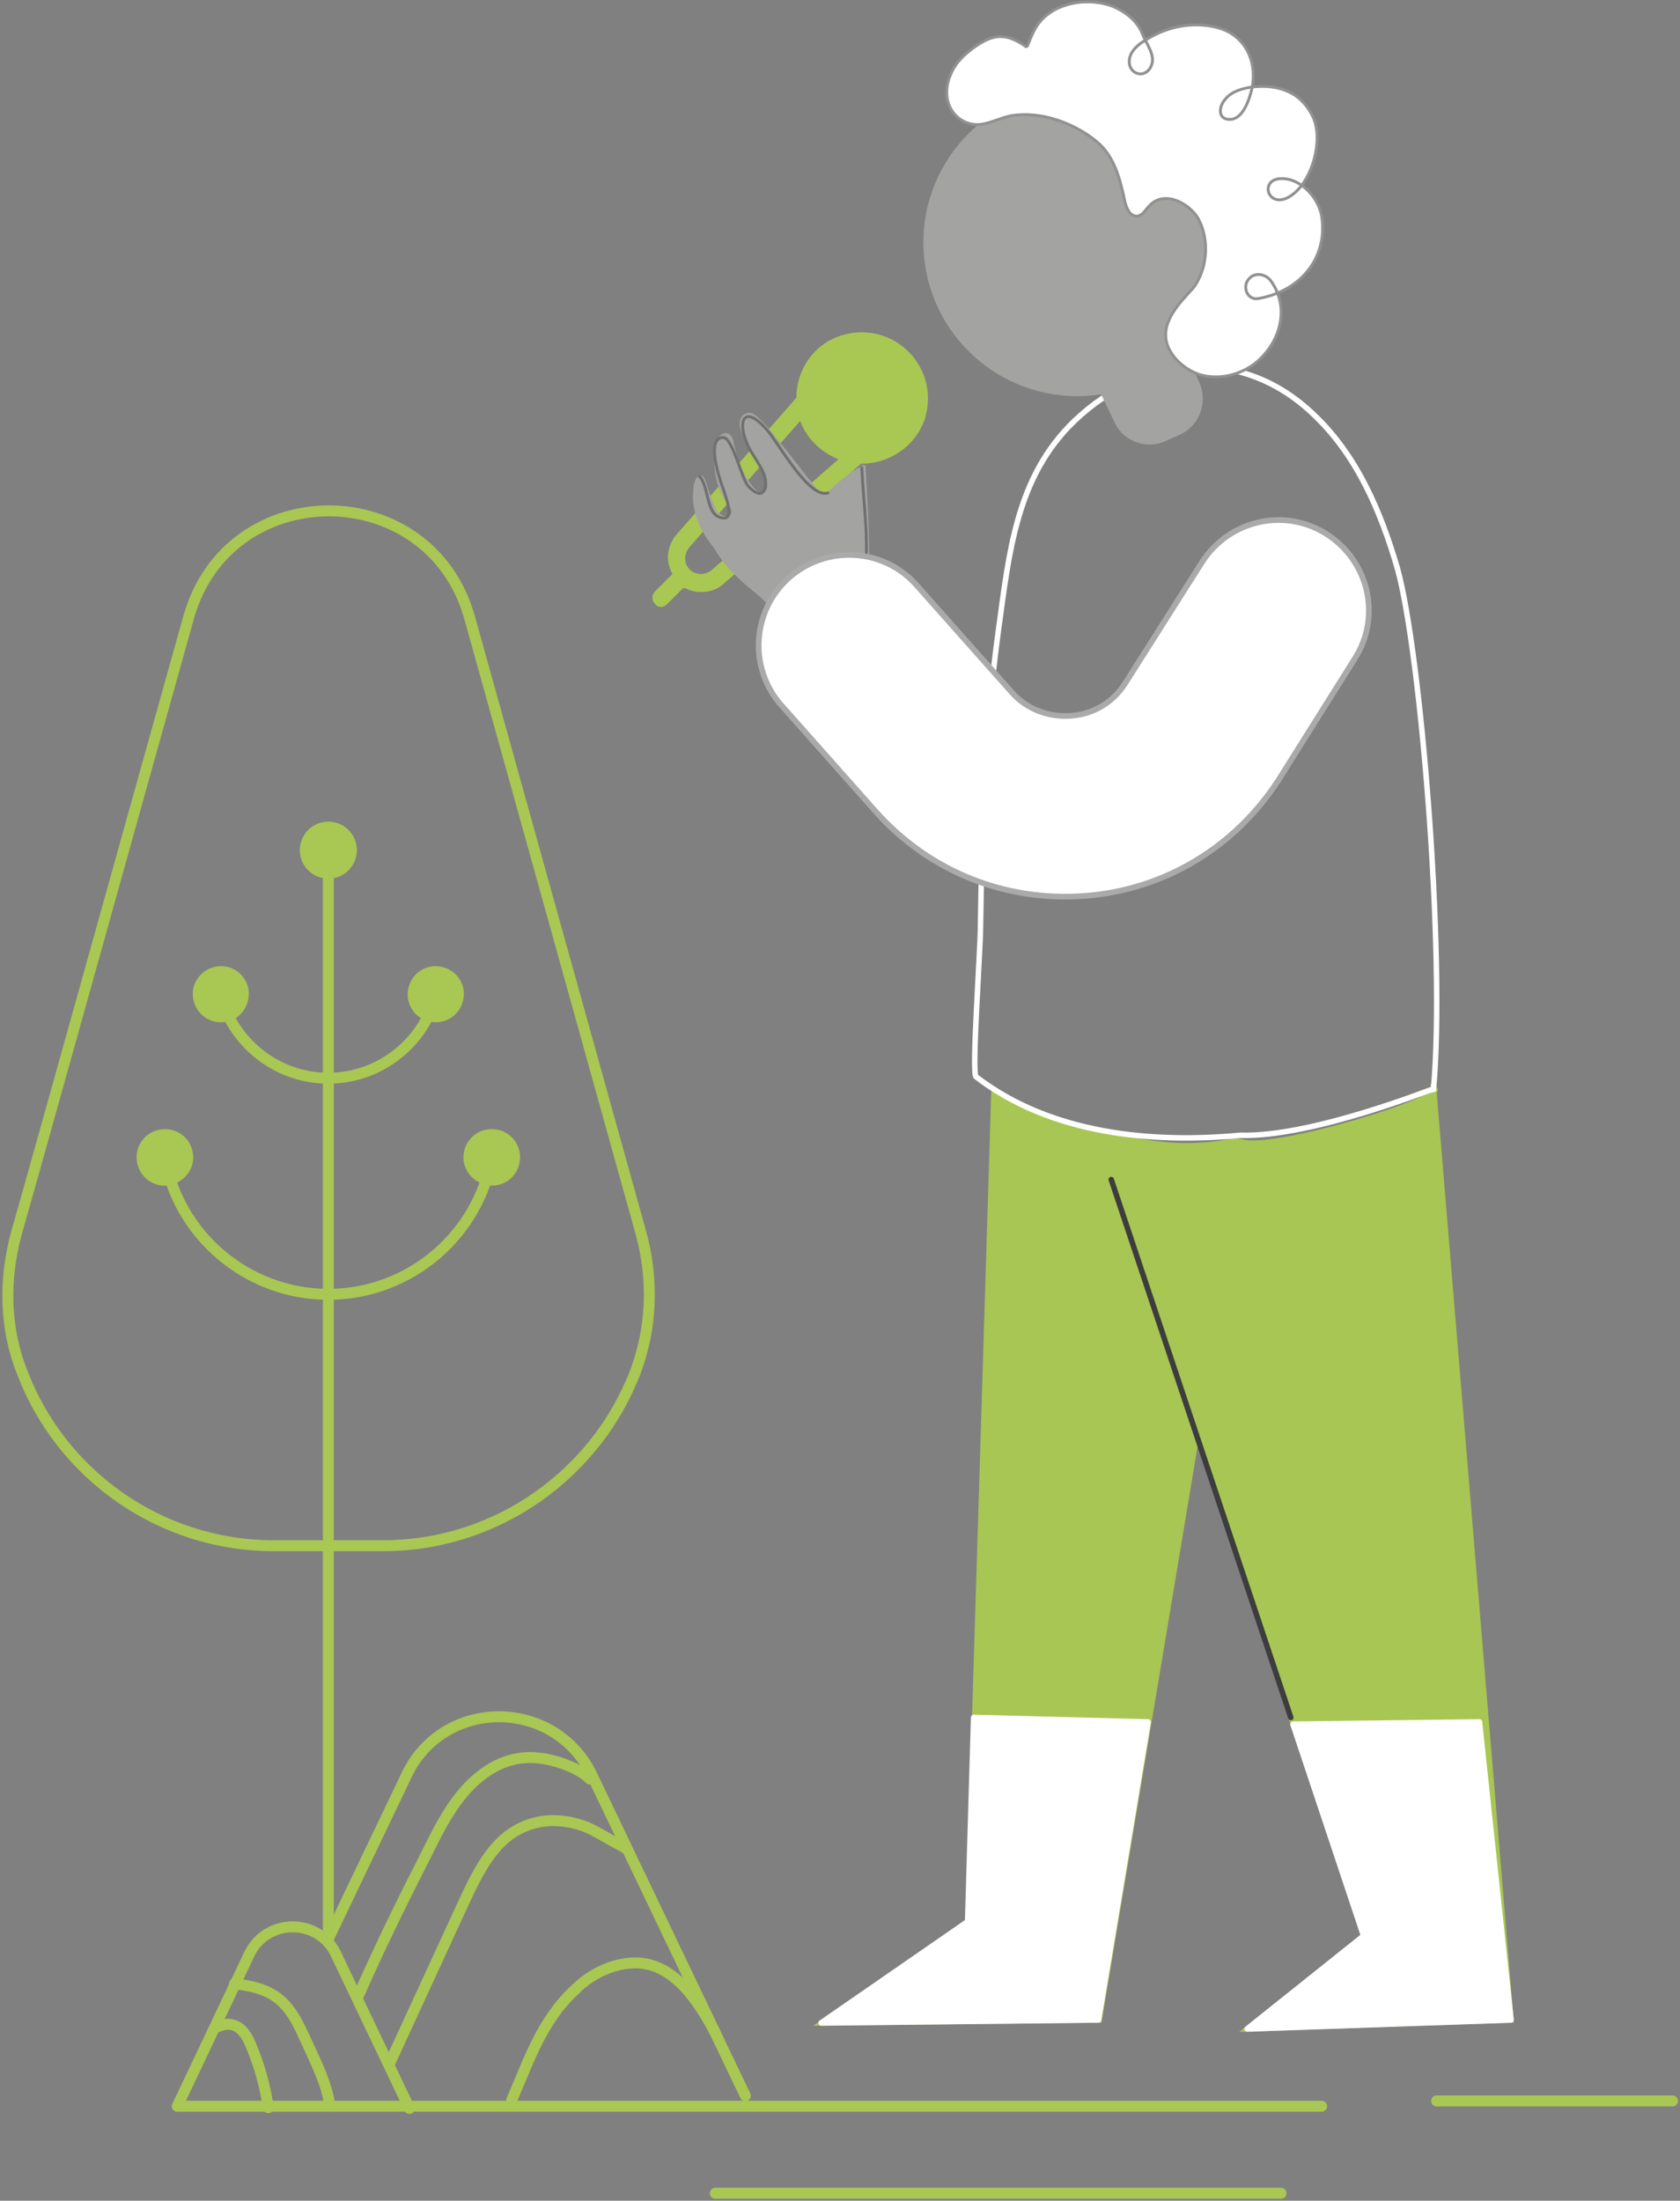 <svg width="307" height="402" viewBox="0 0 307 402" fill="none" xmlns="http://www.w3.org/2000/svg">
<rect x="0" y="0" width="307" height="402" fill="#808080" stroke="none"/>
<g clip-path="url(#clip0_1506_737)">
<path d="M157.344 84.704L132.081 106.771C130.983 107.73 129.61 108.141 128.1 108.141C128.1 108.141 128.1 108.141 127.962 108.141C127.001 108.141 126.04 107.867 125.216 107.456C125.079 107.456 124.942 107.456 124.805 107.456L121.921 110.334C121.647 110.608 121.235 110.882 120.823 110.882C120.411 110.882 119.999 110.745 119.725 110.334C119.038 109.649 119.038 108.689 119.725 108.004L122.882 104.852L122.745 104.578C122.333 103.755 122.059 102.796 122.059 101.836C122.059 100.329 122.608 98.958 123.432 97.862L145.537 72.642C145.537 67.434 148.832 62.774 153.775 61.266C163.248 58.388 171.898 67.023 169.015 76.48C167.367 81.414 162.699 84.704 157.344 84.704ZM128.1 104.852C128.786 104.852 129.473 104.578 130.022 104.166L153.225 83.881L152.539 83.607C149.93 82.374 147.733 80.318 146.498 77.577L146.223 76.891L125.903 100.055C125.491 100.603 125.216 101.288 125.216 101.973C125.216 102.796 125.491 103.481 126.04 104.029C126.589 104.578 127.413 104.852 128.1 104.852Z" fill="#A9C753"/>
<path d="M181.646 199.013L176.978 351.013L150.205 369.517L200.868 368.968L218.717 261.924L249.197 353.617L227.916 370.613L276.108 368.968L261.966 198.739C265.536 200.383 233.133 210.389 226.955 208.607C226.131 208.333 225.307 208.47 224.483 208.607C212.813 210.8 201.417 207.373 190.159 203.399C187.413 202.302 184.529 200.931 181.646 199.013Z" fill="#A8C653" stroke="#A8C653" stroke-miterlimit="10"/>
<path d="M177.939 313.733L209.792 314.555L200.731 368.968L150.067 369.517L176.841 351.013L177.939 313.733Z" fill="white" stroke="white" stroke-width="1.039" stroke-miterlimit="10" stroke-linecap="round" stroke-linejoin="round"/>
<path d="M236.291 314.966L270.341 314.555L276.108 368.968L227.916 370.613L249.197 353.617L236.291 314.966Z" fill="white" stroke="white" stroke-width="1.039" stroke-miterlimit="10" stroke-linecap="round" stroke-linejoin="round"/>
<path d="M235.879 313.733L203.065 215.46" stroke="#3D3D3D" stroke-miterlimit="10" stroke-linecap="round" stroke-linejoin="round"/>
<path d="M226.68 207.373C210.616 208.881 192.081 207.236 178.351 196.683C177.527 195.997 179.175 173.519 179.175 169.133C179.449 151.041 179.999 132.949 182.47 114.994C184.392 101.151 185.628 87.171 196.337 76.891C209.106 64.693 227.092 63.185 240.135 75.795C247.961 83.196 252.355 93.476 255.376 103.892C259.632 119.243 264.163 174.068 261.966 198.876C261.829 198.876 239.586 207.785 226.68 207.373Z" stroke="white" stroke-miterlimit="10"/>
<path d="M213.225 80.455L215.696 79.358C219.266 77.714 220.776 73.328 219.129 69.764L216.383 64.007C214.735 60.444 210.342 58.936 206.772 60.581L204.3 61.678C200.731 63.322 199.22 67.708 200.868 71.272L203.614 77.028C205.261 80.729 209.655 82.237 213.225 80.455Z" fill="#A3A3A2"/>
<path d="M196.886 72.368C181.341 72.368 168.74 59.789 168.74 44.271C168.74 28.753 181.341 16.173 196.886 16.173C212.431 16.173 225.032 28.753 225.032 44.271C225.032 59.789 212.431 72.368 196.886 72.368Z" fill="#A3A3A2"/>
<path d="M213.774 64.007C214.872 66.063 217.069 67.708 219.129 68.394C222.698 69.49 226.68 68.531 229.563 66.201C233.957 62.5 235.742 56.332 232.309 51.398C231.348 50.027 229.289 49.616 228.19 50.987C226.955 52.357 227.916 54.824 229.838 54.55C237.389 53.317 242.744 47.286 241.508 39.474C240.959 36.184 237.801 32.62 234.232 32.62C229.701 32.62 231.897 39.062 236.428 35.362C239.861 32.62 241.783 25.63 239.998 21.519C237.801 16.721 233.545 15.351 228.74 15.899C226.955 16.173 225.032 16.721 223.934 18.092C222.561 19.6 222.561 22.067 225.032 21.793C227.229 21.519 228.328 18.092 228.74 16.31C229.838 11.376 227.641 6.442 222.561 5.071C218.579 3.975 214.186 4.66 210.616 6.579C208.831 7.538 206.497 8.909 206.36 11.102C206.223 13.295 208.694 14.391 210.067 12.61C211.577 10.417 209.518 8.224 208.694 6.031C207.733 3.701 205.536 2.056 203.202 1.096C199.77 -0.137 195.651 0.137 192.493 1.919C189.609 3.701 188.923 5.482 187.825 8.224C187.825 8.361 187.687 8.498 187.55 8.498C187.413 8.498 187.275 8.498 187.275 8.361C183.98 6.168 181.783 6.031 178.214 8.498C176.291 9.868 174.507 11.513 173.683 13.706C172.722 15.899 172.722 18.503 174.095 20.422C175.056 21.793 176.566 22.615 178.214 22.752C180.41 22.889 182.607 21.519 184.941 21.107C190.296 20.285 196.337 22.478 200.456 25.904C203.614 28.509 204.712 32.758 205.536 36.732C205.811 37.966 206.497 39.611 207.87 39.474C208.831 39.337 209.38 38.24 210.067 37.555C212.813 34.676 217.206 37.144 218.854 39.748C220.364 42.352 220.639 45.641 219.952 48.52C219.541 50.027 218.991 51.398 218.03 52.631C215.422 55.51 211.303 59.484 213.774 64.007Z" fill="white" stroke="#919191" stroke-width="0.52" stroke-miterlimit="10" stroke-linecap="round" stroke-linejoin="round"/>
<path d="M127.001 89.09C127.001 88.678 127.139 88.267 127.276 87.856C128.237 85.937 128.786 88.13 129.061 89.09C129.335 90.323 129.885 91.283 130.296 92.516C130.571 93.476 131.12 94.024 132.081 94.435C132.493 94.572 133.042 94.709 133.454 94.435C133.866 94.161 134.003 93.476 133.866 93.064C133.592 92.379 133.042 91.694 132.63 91.146C131.12 88.541 130.571 85.663 130.846 82.648C130.983 81.688 130.983 80.318 131.944 79.632C132.768 78.947 133.454 79.632 133.729 80.455C134.141 82.648 134.827 84.841 135.926 86.897C136.475 87.856 138.946 92.105 140.319 89.501C140.731 88.678 140.182 87.445 139.907 86.76C139.084 84.704 137.711 83.059 136.749 81.003C136.063 79.769 134.415 76.754 136.338 75.795C137.573 75.109 138.809 77.028 139.633 77.714C140.594 78.673 141.418 79.907 142.241 80.866C144.438 83.47 146.36 86.211 148.557 88.816C149.106 89.364 149.93 90.871 150.891 90.597C151.303 90.46 151.578 90.049 151.852 89.638C151.99 89.638 151.99 89.501 152.127 89.501C153.088 88.404 154.324 87.582 155.422 86.76C155.559 86.623 155.697 86.486 155.834 86.349H155.971C155.971 86.349 156.109 86.349 156.109 86.211C156.383 86.074 156.52 85.937 156.795 85.8C157.207 85.663 157.482 85.389 157.756 85.115C157.756 85.115 157.893 85.115 157.893 84.978C158.031 87.445 158.168 89.775 158.305 92.242C158.443 95.394 158.58 98.547 158.58 101.699C158.58 102.522 158.58 103.207 158.717 104.029C159.129 105.674 160.502 106.908 160.639 108.552C160.777 110.471 158.031 111.705 156.795 112.664C155.01 114.035 152.951 115.268 150.754 115.542C148.832 115.817 146.772 115.131 144.987 114.172C143.752 113.487 142.791 112.664 141.967 111.842C141.28 111.157 140.457 110.334 139.77 109.512C138.122 107.867 136.2 106.633 134.69 104.989C134.415 104.715 134.003 104.303 133.729 104.029C132.631 102.796 131.532 101.425 130.571 99.78C127.962 96.628 126.452 92.79 127.001 89.09Z" fill="#A3A3A2" stroke="#A3A3A2" stroke-width="0.52" stroke-miterlimit="10"/>
<path d="M157.482 85.389C157.756 91.694 158.717 97.725 158.168 104.029" stroke="#707070" stroke-width="0.52" stroke-miterlimit="10" stroke-linecap="round" stroke-linejoin="round"/>
<path d="M127.825 87.034C129.473 88.678 129.061 93.613 131.395 94.435C134.827 95.806 132.356 90.049 131.944 88.678C131.395 87.171 129.061 80.044 132.081 79.907C133.866 79.769 135.514 87.582 136.749 88.816C138.397 90.597 139.77 90.734 139.907 88.267C140.045 86.211 137.573 83.333 136.749 81.551C134.553 76.891 135.926 73.739 140.045 78.399C142.104 80.592 147.733 91.146 151.303 90.049" stroke="#707070" stroke-width="0.52" stroke-miterlimit="10" stroke-linecap="round" stroke-linejoin="round"/>
<path d="M142.653 128.7L142.791 128.837L159.953 148.163C169.701 159.128 183.568 164.747 198.259 163.651C212.813 162.554 225.719 154.742 233.682 142.406L247.55 120.34C252.492 112.664 250.158 102.522 242.47 97.588C234.781 92.653 224.621 94.983 219.678 102.659L205.673 124.726C203.477 128.289 199.77 130.482 195.651 130.756C191.532 131.03 187.55 129.523 184.804 126.37L167.504 106.908C161.463 100.055 151.029 99.506 144.164 105.537C137.436 111.568 136.749 121.847 142.653 128.7Z" fill="white" stroke="#AAAAAA" stroke-width="1.039" stroke-miterlimit="10" stroke-linecap="round" stroke-linejoin="round"/>
<path d="M49.977 282.346H70.022C90.892 282.346 108.878 269.188 116.017 250.822C119.175 242.598 119.45 233.689 117.116 225.191L85.812 112.801C78.535 86.897 41.739 86.76 34.462 112.801C21.831 157.894 8.375 206.414 3.021 225.191C0.686 233.689 0.824 242.735 4.119 250.822C11.121 269.188 29.107 282.346 49.977 282.346Z" stroke="#A9C753" stroke-width="2" stroke-miterlimit="10" stroke-linecap="round" stroke-linejoin="round"/>
<path d="M40.228 181.469C42.425 190.378 50.526 196.957 59.999 196.957C69.473 196.957 77.574 190.378 79.77 181.469" stroke="#A9C753" stroke-width="2" stroke-linecap="round" stroke-linejoin="round"/>
<path d="M45.446 180.921C45.034 178.042 42.425 176.123 39.679 176.535C36.796 176.946 34.874 179.55 35.286 182.291C35.698 185.169 38.306 187.088 41.052 186.677C43.798 186.403 45.72 183.799 45.446 180.921Z" fill="#A9C753"/>
<path d="M74.553 180.921C74.965 178.042 77.574 176.123 80.32 176.535C83.203 176.946 85.125 179.55 84.713 182.291C84.301 185.169 81.693 187.088 78.947 186.677C76.201 186.403 74.141 183.799 74.553 180.921Z" fill="#A9C753"/>
<path d="M30.068 211.074C32.403 225.465 45.034 236.43 60 236.43C74.965 236.43 87.597 225.465 89.931 211.074" stroke="#A9C753" stroke-width="2" stroke-linecap="round" stroke-linejoin="round"/>
<path d="M35.286 210.937C35.011 208.059 32.54 206.003 29.657 206.277C26.773 206.551 24.714 209.018 24.988 211.896C25.263 214.775 27.734 216.831 30.618 216.556C33.501 216.145 35.56 213.678 35.286 210.937Z" fill="#A9C753"/>
<path d="M84.713 210.937C84.988 208.059 87.459 206.003 90.343 206.277C93.226 206.551 95.285 209.018 95.011 211.896C94.736 214.775 92.265 216.831 89.382 216.556C86.498 216.145 84.439 213.678 84.713 210.937Z" fill="#A9C753"/>
<path d="M60 155.016V354.851" stroke="#A9C753" stroke-width="2" stroke-linecap="round" stroke-linejoin="round"/>
<path d="M60 160.498C57.118 160.498 54.782 158.167 54.782 155.29C54.782 152.414 57.118 150.082 60 150.082C62.881 150.082 65.217 152.414 65.217 155.29C65.217 158.167 62.881 160.498 60 160.498Z" fill="#A9C753"/>
<path d="M59.862 354.44L74.279 324.286C81.006 310.032 101.326 310.032 108.191 324.286L136.2 382.811" stroke="#A9C753" stroke-width="2" stroke-miterlimit="10" stroke-linecap="round" stroke-linejoin="round"/>
<path d="M65.354 364.857C68.924 356.77 72.768 348.82 76.75 341.008C79.908 334.84 82.791 327.85 88.695 323.738C91.578 321.682 95.011 320.723 98.443 321.134C101.326 321.408 105.857 322.916 107.779 324.972" stroke="#A9C753" stroke-width="2" stroke-miterlimit="10" stroke-linecap="round" stroke-linejoin="round"/>
<path d="M71.258 376.781C75.651 367.187 80.182 357.455 84.576 347.861C86.361 344.023 88.146 340.186 90.892 337.17C95.011 332.647 100.777 331.551 106.406 333.47C108.054 334.018 109.564 334.977 111.075 335.8C112.173 336.485 113.409 337.033 114.507 337.718" stroke="#A9C753" stroke-width="2" stroke-miterlimit="10" stroke-linecap="round" stroke-linejoin="round"/>
<path d="M32.403 384.73L45.583 356.907C48.741 350.328 58.215 350.328 61.373 356.907L74.828 385.141" stroke="#A9C753" stroke-width="2" stroke-miterlimit="10" stroke-linecap="round" stroke-linejoin="round"/>
<path d="M39.817 370.202C42.974 368.831 44.759 370.887 45.858 373.628C47.368 377.192 48.466 381.03 49.016 385.004" stroke="#A9C753" stroke-width="2" stroke-miterlimit="10" stroke-linecap="round" stroke-linejoin="round"/>
<path d="M42.837 362.389C45.721 362.663 48.741 363.349 50.938 365.131C53.272 367.049 54.508 369.654 55.743 372.395C57.94 377.192 59.725 380.619 60.274 384.73" stroke="#A9C753" stroke-width="2" stroke-miterlimit="10" stroke-linecap="round" stroke-linejoin="round"/>
<path d="M130.708 371.298C127.688 365.679 123.157 358.415 115.88 358.552C111.761 358.689 107.917 360.608 105.033 363.486C98.992 369.105 96.658 376.37 93.5 383.634" stroke="#A9C753" stroke-width="2" stroke-miterlimit="10" stroke-linecap="round" stroke-linejoin="round"/>
<path d="M32.402 384.73H241.508" stroke="#A9C753" stroke-width="2" stroke-miterlimit="10" stroke-linecap="round" stroke-linejoin="round"/>
<path d="M262.515 383.771H305.627" stroke="#A9C753" stroke-width="2" stroke-miterlimit="10" stroke-linecap="round" stroke-linejoin="round"/>
<path d="M234.094 400.629H130.708" stroke="#A9C753" stroke-width="2" stroke-miterlimit="10" stroke-linecap="round" stroke-linejoin="round"/>
</g>
<defs>
<clipPath id="clip0_1506_737">
<rect width="307" height="402" fill="white" transform="matrix(-1 0 0 1 307 0)"/>
</clipPath>
</defs>
</svg>
